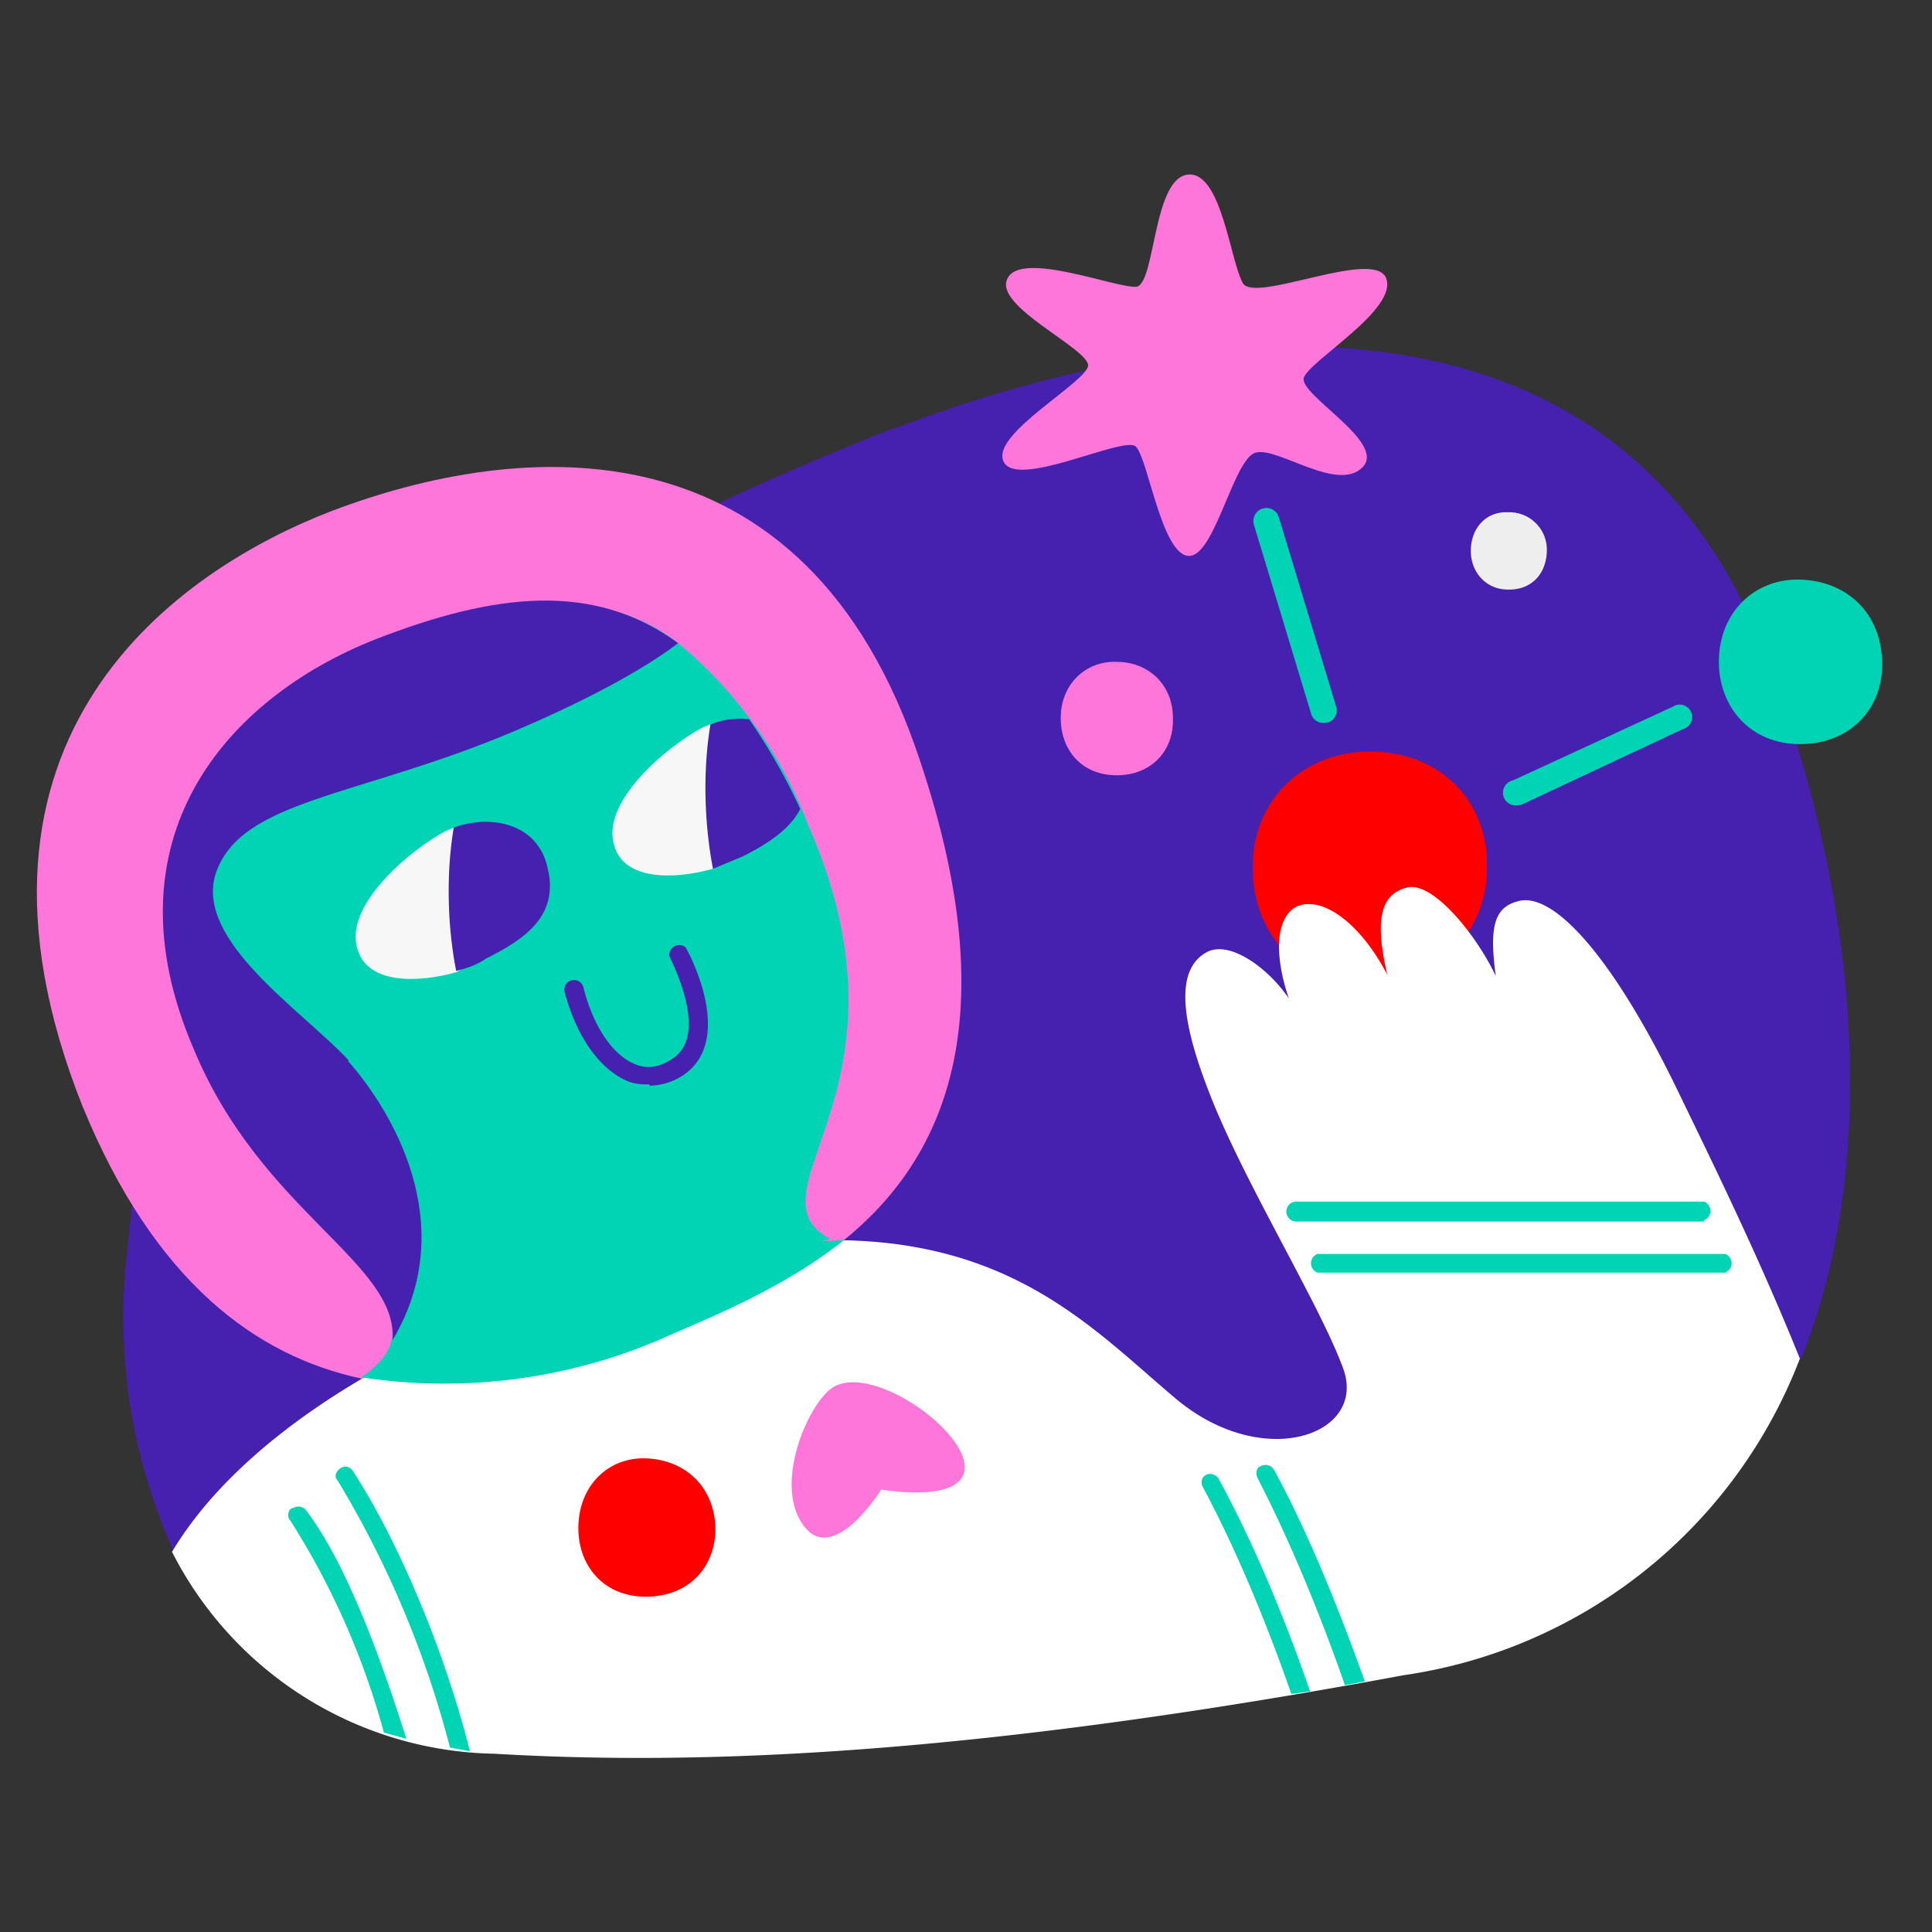 <svg xmlns="http://www.w3.org/2000/svg" viewBox="0 0 155 155" preserveAspectRatio="xMidYMid meet" focusable="false" class="style-scope yt-icon" style="pointer-events: none; display: block; width: 100%; height: 100%;"><rect x="0" y="0" width="155" height="155" fill="#333333" stroke="none"/><g fill="none" fill-rule="evenodd" viewBox="0 0 155 155" class="style-scope yt-icon"><path d="M72 34.3C91 27 128.7 18.8 141.7 52.6c7.3 19 9.3 40.2 2.8 56.4 0 0-16.4 15-33 18-33.9 6.4-51.7 9.2-68.7 8.2-10.6-.7-28.8-10.6-28.8-10.6a45.7 45.7 0 0 1-3.7-25C12.8 72 24.1 53 72.1 34.2" fill="#4620AE" class="style-scope yt-icon"/><path d="M100.5 69.6c0-5.6 4.2-9.3 9.4-9.3 5.7 0 9.5 4 9.4 9.3a9.3 9.3 0 0 1-9.4 9.4c-5.4.1-9.4-3.8-9.4-9.4" fill="red" class="style-scope yt-icon"/><path d="M144.4 59.7c-4 0-6.5-3-6.5-6.6 0-4 2.9-6.7 6.5-6.6 3.7.1 6.5 2.6 6.6 6.6.1 3.8-2.6 6.6-6.6 6.6" fill="#00D4B5" class="style-scope yt-icon"/><path d="M89.6 62.2c-2.8 0-4.5-2-4.5-4.6 0-2.7 2-4.6 4.5-4.5 2.5 0 4.5 1.8 4.5 4.5.1 2.7-1.8 4.6-4.5 4.6" fill="#FF76DA" class="style-scope yt-icon"/><path d="M121 47.3c-1.8 0-3-1.4-3-3.1 0-1.9 1.3-3.2 3-3.1a3 3 0 0 1 3.1 3c0 1.9-1.2 3.2-3 3.2" fill="#EEE" class="style-scope yt-icon"/><path d="M95.4 14c-2.9.1-2.7 8.7-4.2 9-1.5.2-9.4-3-10.4-.6-1 2.2 6.4 5.5 6.5 6.9 0 1.3-7.8 5.5-6.8 7.7 1 2.3 9.5-2 10.6-1.2 1 .9 2.1 8.8 4.3 8.8 2.1 0 3.6-8 5.4-8.3 1.8-.4 6.5 3.2 8.5 1.2s-5.1-5.8-4.7-7.2c.5-1.4 7.6-5.5 6.6-8-1-2.4-10.6 2.1-11.5.4-1-1.8-1.7-8.8-4.3-8.7" fill="#FF76DA" class="style-scope yt-icon"/><path d="M106.2 58a1 1 0 0 1-1-.7l-4.6-15.2a1 1 0 1 1 2-.6l4.6 15.2a1 1 0 0 1-1 1.3M121.8 64.6a1 1 0 0 1-.4-2l12.8-5.9a1 1 0 1 1 .8 1.8l-12.8 6a1 1 0 0 1-.4.1" fill="#00D4B5" class="style-scope yt-icon"/><g transform="translate(13 71)" class="style-scope yt-icon"><mask fill="#fff" class="style-scope yt-icon"><path d="M.8.3h130.6V70H.8z" class="style-scope yt-icon"/></mask><path d="M26.7 69.7c17 1 39 0 72.9-6.3A40.2 40.2 0 0 0 131.4 38c-3.1-7.7-6.5-14.7-9.9-21.7-5-10.3-9.8-15.8-12.7-15-2 .5-2.3 2.2-1.8 6-1.5-3.2-5-7.6-7.1-7.1-2 .5-2.7 2.3-1.6 7C96.1 3 93.1.9 91.1 1.7c-1.9.9-1.8 4.2-.7 7.4-1.7-2.5-4.8-4.7-6.6-3.7-1.8 1-2.7 3.6 0 10.7 2.7 7.3 9.1 17.5 11 22.8 1.8 5.3-6.6 8.2-13.6 2.2-7.1-6-14.2-14-31.8-12.4C33.2 30.1 9.2 39.5.8 53.5a29.6 29.6 0 0 0 26 16.2" fill="#FFF" mask="url(#account_sharing__b)" class="style-scope yt-icon"/></g><path d="M51.8 128.1c-3.3 0-5.4-2.4-5.4-5.5 0-3.4 2.4-5.7 5.4-5.6 3.1.1 5.5 2.2 5.6 5.6 0 3.2-2.2 5.5-5.6 5.5" fill="red" class="style-scope yt-icon"/><path d="M67 111.2c-2 1-5 7.7-2.6 11.1 2.4 3.5 6.3-2.8 6.3-2.8s6.7 1.2 6.7-1.8-7.2-8.1-10.4-6.5M26.6 41c-12.2 4.7-31.8 18-20 47.7 5.8 14.2 14 20.1 22.4 21.9 0 0 17.2-3.6 23.5-6.1 4.3-1.8 15.2-5 15.2-5 7.9-6.4 13.2-17.4 6.1-38.5-9.2-27.8-32.2-25.7-47.2-20" fill="#FF76DA" class="style-scope yt-icon"/><path d="M30.5 52.4C18.6 57 8.9 67.2 16 84.4 21.2 97 29.2 96 31.4 106c.3 1.5-.1 2.9-2.4 4.5l37.6-11.1c-7-3.8 7.6-12-1.8-33.3a35 35 0 0 0-10.5-14.6c-6.7-5-14.3-3-23.8.8" fill="#00D4B5" class="style-scope yt-icon"/><path d="M54 107c4.2-1.8 9.3-4 13.7-7.5a85 85 0 0 0-38.7 11 44 44 0 0 0 25-3.5" fill="#00D4B5" class="style-scope yt-icon"/><path d="M28 85.1c-3.7-4-12.4-9.6-10.7-15 2-6 11.4-6.1 24.1-11.5 7-3 10.9-5.4 13-7-6.8-5-14.8-4-24.3-.3-11.9 4.7-21.9 16-14.5 33 5.4 12.9 16.3 17 15.9 23.2 5.6-9.4-.3-18.7-3.6-22.4" fill="#4620AE" class="style-scope yt-icon"/><path d="M41.7 70.2c-.7-4-5.3-3.8-5.3-3.8l-.7.3c-2.8 1.5-8.2 6-7 9.5.8 2.7 4.7 2.7 7.9 1.8.8-.3 5.7-4.3 5.1-7.8" fill="#F7F7F7" class="style-scope yt-icon"/><path d="M44 70c-.6-4-4.7-4.7-7.6-3.6-.7 4.2-.4 8.5.2 11.5.8-.2 1.7-.5 2.4-1 3.2-1.6 5.7-3.4 5-7" fill="#4620AE" class="style-scope yt-icon"/><path d="M56.3 58.4c-2.8 1.5-8.2 6-7 9.5.8 2.7 4.7 2.7 7.9 1.8.8-.3.8-12-.2-11.6l-.7.3" fill="#F7F7F7" class="style-scope yt-icon"/><path d="M57 58.1c-.7 4.2-.4 8.5.2 11.6l2.4-1c2-1 3.8-2.2 4.6-3.8a48.4 48.4 0 0 0-4.1-7.2c-1-.1-2.1 0-3 .4" fill="#4620AE" class="style-scope yt-icon"/><path d="M136.7 98H104a.8.8 0 0 1 0-1.6h32.7a.8.8 0 0 1 0 1.5M138.4 102.1h-32.7a.8.8 0 0 1 0-1.5h32.7a.8.8 0 0 1 0 1.5M96.8 118.3c-.4.2-.5.6-.3 1 2.9 5.4 5.4 11.7 7.1 16.6l1.5-.2c-1.7-5-4.3-11.5-7.3-17a.8.8 0 0 0-1-.4M101.2 117.6c-.4.1-.5.6-.3 1 2.8 5.4 5.3 11.7 7 16.6l1.6-.3c-1.8-5-4.3-11.5-7.3-17a.8.8 0 0 0-1-.3M23.4 121c-.3.2-.4.7-.1 1a62 62 0 0 1 7.5 17l1.8.5c-1.8-5.7-4.7-14-8.1-18.4a.8.8 0 0 0-1-.1M27.3 117.8c-.4.3-.5.7-.2 1a80.3 80.3 0 0 1 9 21.4l1.6.3c-2-8-5.8-17-9.4-22.5a.7.7 0 0 0-1-.2" fill="#00D4B5" class="style-scope yt-icon"/><path d="M52.1 87c-.5 0-1 0-1.6-.2-2.3-.9-4.2-3.5-5.2-7.2a.7.7 0 1 1 1.5-.4c.8 3.2 2.4 5.5 4.2 6.2 1 .4 2 .2 3-.5 3-2-.3-8.1-.3-8.2A.8.8 0 0 1 55 76c.2.3 4 7.3-.1 10.2a5 5 0 0 1-2.8.9" fill="#4620AE" class="style-scope yt-icon"/></g></svg>